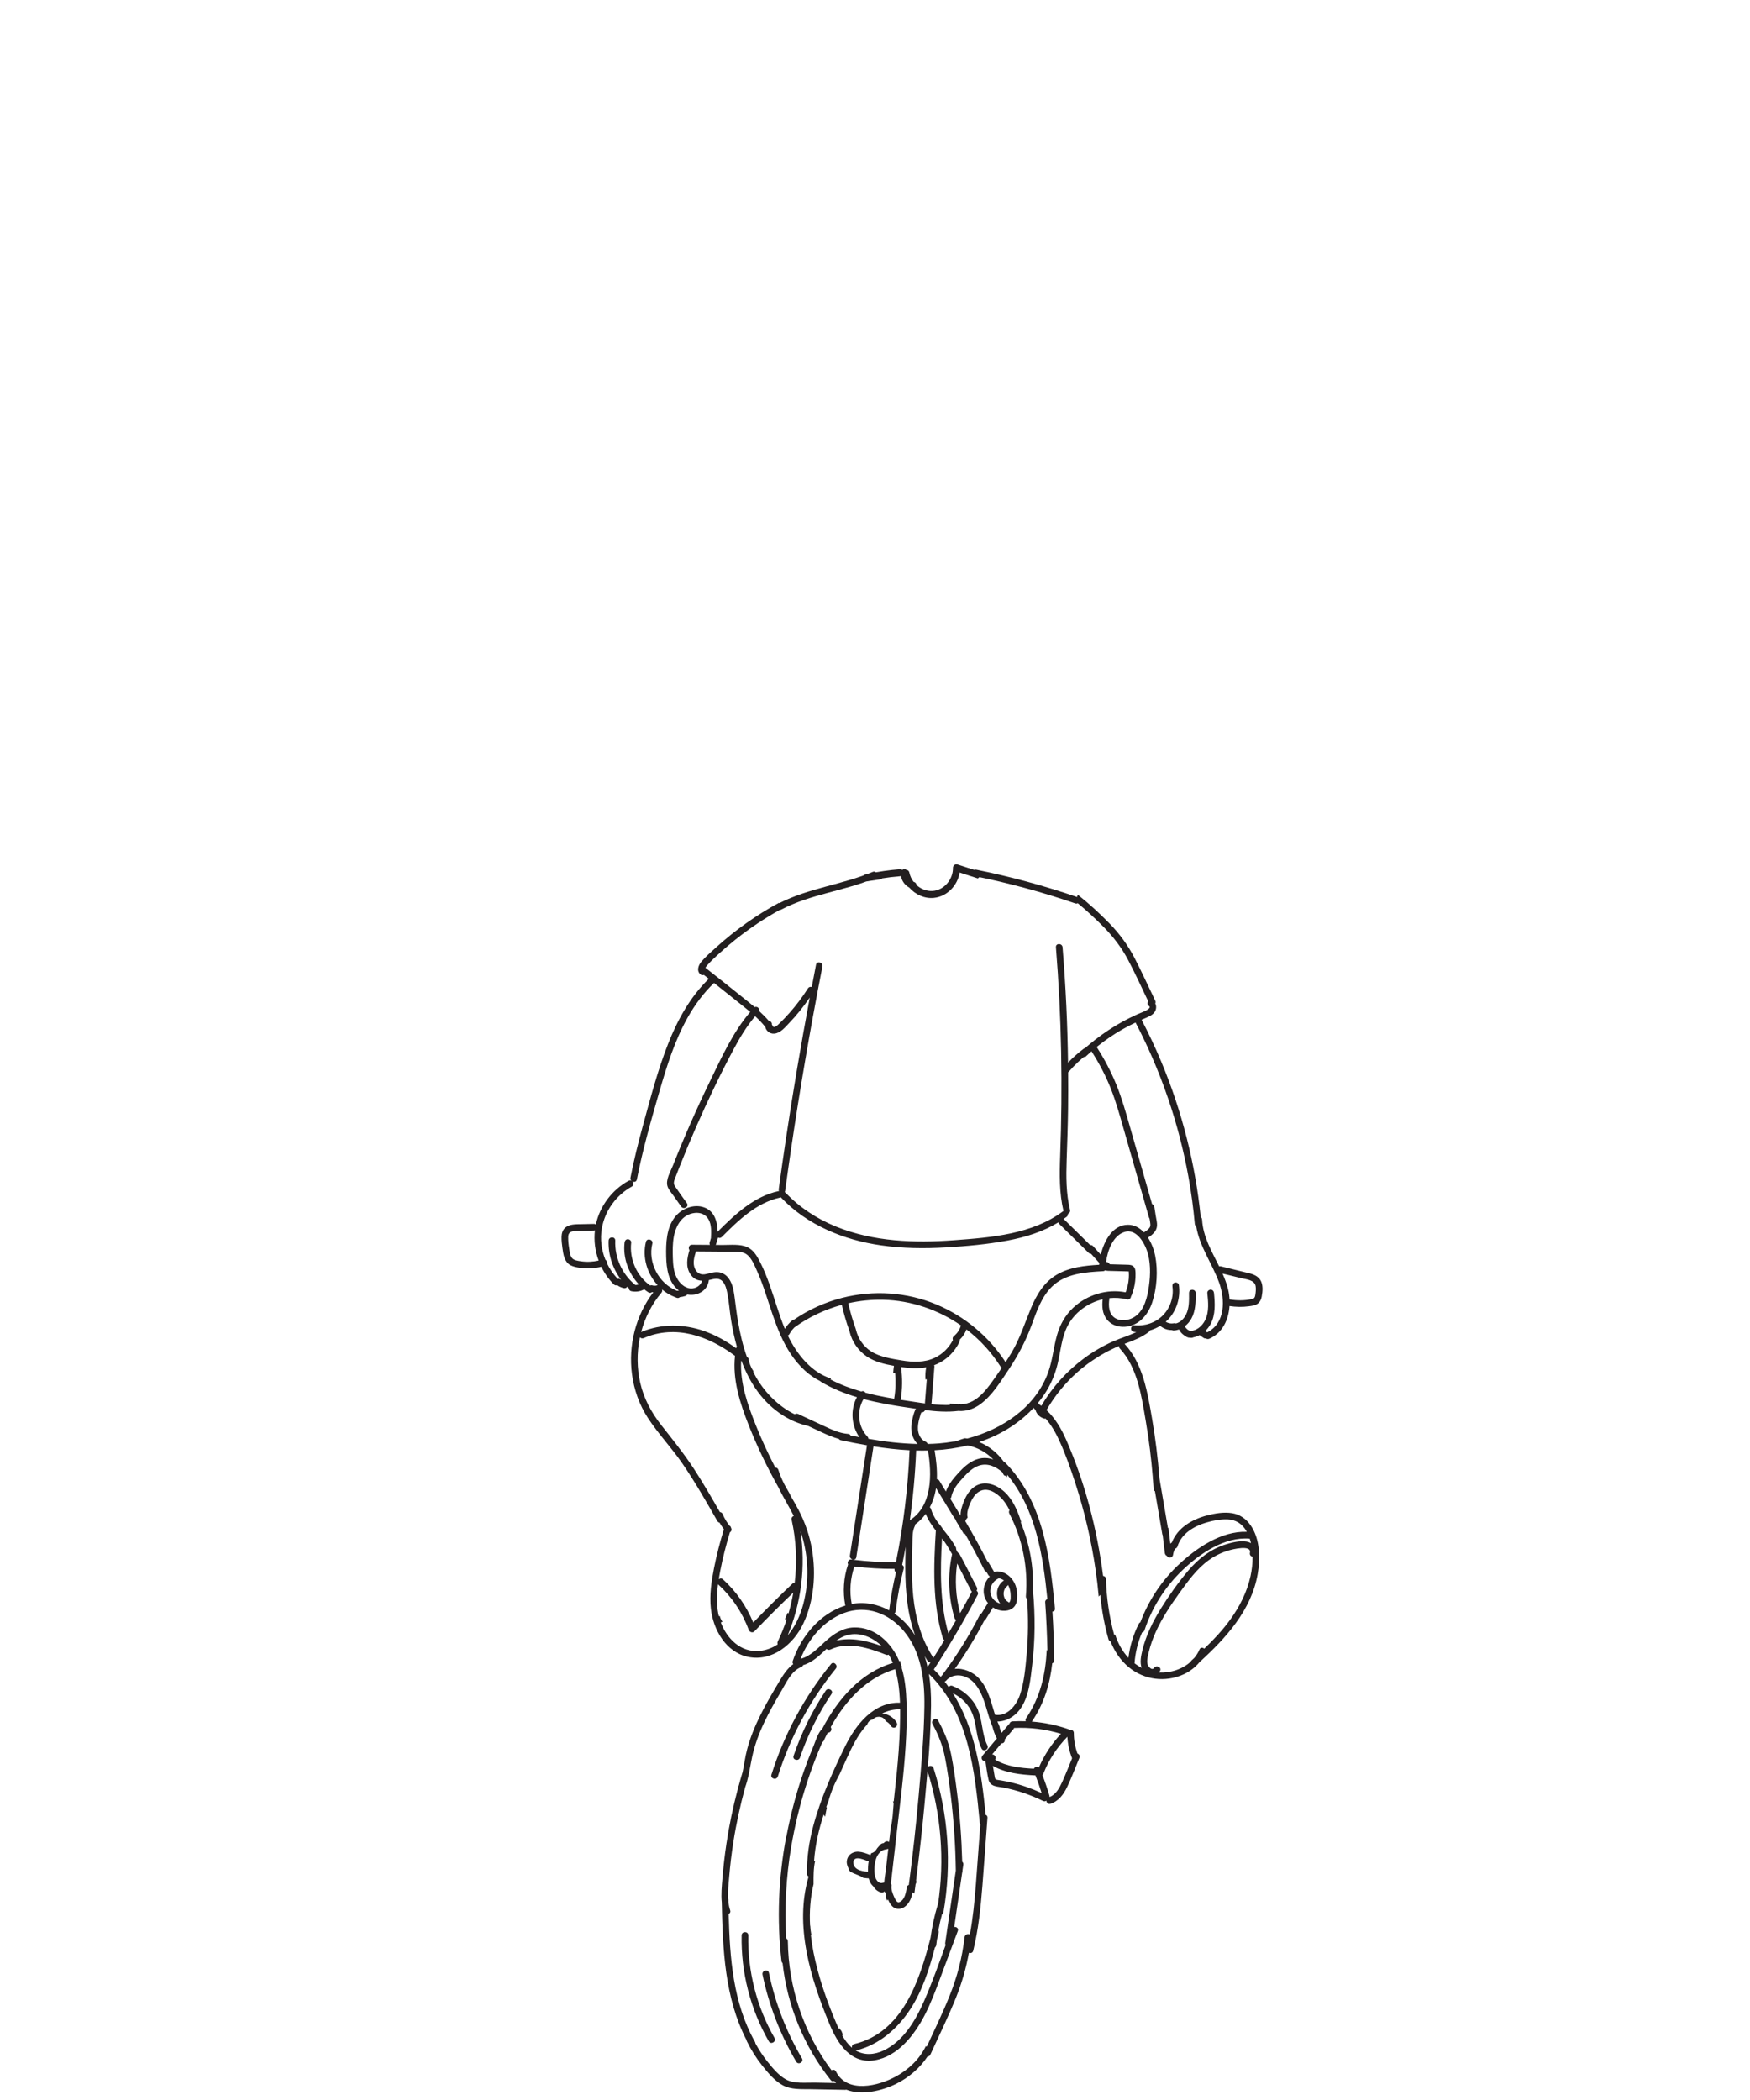 <?xml version="1.0" encoding="UTF-8"?>
<svg width="500px" height="600px" viewBox="0 0 500 600" version="1.1" xmlns="http://www.w3.org/2000/svg" xmlns:xlink="http://www.w3.org/1999/xlink">
    <title>ridingbicycle</title>
    <g id="ridingbicycle" stroke="none" stroke-width="1" fill="none" fill-rule="evenodd">
        <g id="body" transform="translate(160, 246)" fill="#231F20">
            <path d="M121.36,3.516 C118.758,2.654 116.149,1.814 113.538,0.982 C112.924,0.787 112.258,1.315 112.272,1.947 C112.34,5.173 109.796,8.354 106.466,8.561 C104.73,8.669 103.093,7.995 101.861,6.869 C101.822,6.464 101.569,6.097 101.147,5.988 C101.104,5.976 101.062,5.96 101.02,5.948 C100.428,5.165 100.001,4.255 99.804,3.279 C99.71,2.805 99.378,2.588 99.015,2.566 C98.84,2.425 98.607,2.318 98.389,2.328 C98.174,2.337 97.964,2.414 97.791,2.548 C97.626,2.421 97.434,2.331 97.219,2.348 C94.098,2.582 90.993,3.027 87.93,3.68 C87.837,3.701 87.758,3.752 87.68,3.801 C87.369,3.85 87.059,3.907 86.748,3.957 C87.048,4.566 87.317,5.191 87.526,5.841 C88.698,5.653 89.873,5.476 91.049,5.31 C91.307,5.273 91.631,5.209 91.992,5.142 C91.993,5.082 91.99,5.023 91.99,4.964 C93.723,4.691 95.466,4.48 97.219,4.348 C97.292,4.342 97.355,4.316 97.423,4.298 C97.628,5.673 98.542,6.928 99.772,7.576 C101.502,9.57 104.121,10.798 106.807,10.533 C110.603,10.158 113.635,6.966 114.179,3.287 C115.913,3.839 117.644,4.406 119.376,4.972 C119.994,4.431 120.659,3.946 121.36,3.516" id="Fill-15"></path>
            <path d="M75.934,237.035 C72.058,242.817 68.972,249.091 66.73,255.681 C66.335,256.839 68.167,257.337 68.559,256.185 C70.749,249.748 73.786,243.64 77.572,237.992 C78.254,236.975 76.611,236.024 75.934,237.035" id="Fill-17"></path>
            <path d="M77.444,229.435 C69.827,238.806 64.037,249.531 60.41,261.051 C60.043,262.218 61.874,262.718 62.239,261.555 C65.762,250.364 71.383,239.883 78.786,230.777 C79.549,229.837 78.215,228.487 77.444,229.435" id="Fill-19"></path>
            <path d="M61.29,336.271 C56.185,327.368 53.593,317.212 53.793,306.952 C53.816,305.73 51.92,305.73 51.895,306.952 C51.689,317.537 54.387,328.045 59.651,337.228 C60.259,338.288 61.898,337.333 61.29,336.271" id="Fill-21"></path>
            <path d="M69.128,342.096 C64.66,334.519 61.483,326.281 59.693,317.67 C59.444,316.476 57.615,316.981 57.863,318.173 C59.685,326.935 62.945,335.346 67.489,343.053 C68.109,344.104 69.75,343.151 69.128,342.096" id="Fill-23"></path>
            <path d="M198.695,123.742 C198.65,124.077 198.594,124.512 198.385,124.792 C198.185,125.061 197.831,125.123 197.523,125.189 C195.523,125.621 193.378,125.607 191.366,125.267 C191.343,125.263 191.321,125.268 191.299,125.265 C191.245,124.271 191.103,123.291 190.877,122.357 C190.501,120.814 189.938,119.332 189.292,117.877 L194.72,119.204 C196.146,119.553 198.402,119.676 198.741,121.437 C198.883,122.178 198.795,122.999 198.695,123.742 L198.695,123.742 Z M157.387,65.059 C158.903,68.898 159.993,72.885 161.126,76.847 C163.508,85.176 165.89,93.505 168.272,101.833 C168.309,101.963 168.37,102.064 168.438,102.153 C168.532,102.687 168.627,103.223 168.674,103.76 C168.725,104.323 168.579,104.675 168.225,105.049 C167.83,105.467 167.372,105.762 166.881,106.067 C166.861,106.08 166.854,106.096 166.836,106.109 C165.611,104.797 164.065,103.907 162.198,103.939 C157.9,104.013 155.472,108.466 154.51,112.481 L152.266,109.994 C152.076,109.783 151.777,109.708 151.491,109.738 L144.018,102.387 C143.967,102.338 143.912,102.318 143.859,102.283 C144.151,102.08 144.452,101.89 144.739,101.676 C145.052,101.439 145.161,101.107 145.135,100.789 C145.541,100.629 145.858,100.24 145.725,99.696 C144.591,95.025 144.6,90.221 144.762,85.444 C144.928,80.547 145.104,75.652 145.169,70.752 C145.214,67.281 145.209,63.81 145.18,60.34 C145.246,60.301 145.316,60.269 145.37,60.207 C146.167,59.269 147.014,58.376 147.911,57.532 C148.346,57.121 148.795,56.722 149.252,56.337 C149.432,56.184 149.616,56.036 149.799,55.888 C149.854,55.962 149.913,56.03 149.962,56.107 C150.073,56 150.182,55.89 150.296,55.784 C150.808,55.304 151.331,54.834 151.862,54.373 C154.034,57.752 155.913,61.32 157.387,65.059 L157.387,65.059 Z M168.017,112.373 C168.862,115.693 168.652,119.332 168.077,122.682 C167.544,125.797 166.364,129.471 163.161,130.754 C161.771,131.31 160.034,131.425 158.701,130.653 C156.778,129.541 156.656,127.066 156.963,125.103 C156.973,125.029 156.957,124.967 156.954,124.898 C158.632,124.722 160.339,124.826 161.993,125.25 C162.674,125.424 163.116,124.891 163.155,124.351 C163.223,124.261 163.283,124.162 163.327,124.053 C163.845,122.771 164.17,121.441 164.335,120.07 C164.419,119.381 164.454,118.686 164.439,117.992 C164.424,117.319 164.44,116.539 163.987,115.995 C163.498,115.41 162.782,115.373 162.073,115.353 L159.944,115.295 L157.814,115.236 C157.557,115.229 157.3,115.222 157.044,115.215 C156.942,114.974 156.751,114.767 156.468,114.649 C156.331,114.592 156.182,114.558 156.032,114.549 C156.435,111.312 157.975,107.045 161.264,106 C164.87,104.854 167.311,109.592 168.017,112.373 L168.017,112.373 Z M146.604,127.662 C144.326,129.798 142.843,132.502 141.997,135.49 C141.004,138.992 140.731,142.661 139.482,146.096 C135.834,156.136 126.424,162.346 116.368,165.015 C116.145,164.976 115.921,164.951 115.698,164.924 C114.8,165.157 113.934,165.507 113.053,165.802 C112.835,165.875 112.606,165.888 112.38,165.875 C110.985,166.115 109.591,166.301 108.212,166.409 C107.15,166.492 106.09,166.535 105.029,166.56 C104.944,166.248 104.7,165.998 104.375,165.869 C103.042,165.342 102.351,163.758 102.27,162.414 C102.21,161.4 102.378,160.412 102.632,159.433 C102.76,158.934 102.907,158.437 103.067,157.947 C103.114,157.806 103.225,157.662 103.264,157.526 C103.7,157.618 104.169,157.281 104.304,156.879 C107.473,157.282 110.655,157.509 113.839,157.118 C114.163,157.138 114.486,157.155 114.802,157.142 C116.712,157.06 118.502,156.355 120.04,155.236 C123.525,152.698 125.919,148.679 128.284,145.157 C130.941,141.198 133.079,137.096 134.735,132.626 C136.169,128.756 137.53,124.564 140.559,121.61 C144.409,117.855 150.102,117.463 155.183,117.197 C155.428,117.184 155.611,117.085 155.757,116.954 C156.28,117.137 156.882,117.107 157.42,117.123 L161.6,117.238 C161.757,117.242 161.916,117.247 162.073,117.251 C162.189,117.254 162.373,117.291 162.502,117.271 C162.505,117.289 162.509,117.303 162.51,117.324 C162.557,117.967 162.556,118.613 162.514,119.256 C162.424,120.618 162.099,121.952 161.615,123.226 C156.262,122.178 150.583,123.931 146.604,127.662 L146.604,127.662 Z M123.797,170.979 C121.73,170.273 119.484,170.392 117.174,171.879 C115.536,172.932 114.185,174.398 112.923,175.864 C111.807,177.157 110.811,178.546 110.264,180.149 C109.637,179.121 109.017,178.088 108.386,177.06 C108.207,176.767 107.946,176.646 107.68,176.628 C107.796,173.867 107.473,171.066 107.027,168.359 C110.225,168.183 113.391,167.741 116.496,166.97 C119.268,167.546 121.823,168.966 123.797,170.979 L123.797,170.979 Z M126.392,174.646 C126.481,174.826 126.574,175.006 126.655,175.191 C126.826,175.582 127.138,175.706 127.45,175.67 C127.558,175.785 127.649,175.909 127.754,176.027 C127.743,175.812 127.762,175.596 127.799,175.383 C135.966,185.222 138.011,198.428 139.258,210.913 C138.891,211.003 138.591,211.285 138.628,211.783 C138.958,216.388 139.167,220.998 139.27,225.612 C139.198,225.551 139.13,225.486 139.059,225.425 C138.766,232.304 137.248,238.954 133.171,244.937 C132.963,245.242 132.969,245.541 133.095,245.783 C131.824,245.738 130.549,245.747 129.276,245.819 C128.789,245.847 128.505,246.171 128.408,246.543 C128.342,246.583 128.272,246.614 128.219,246.676 L126.155,249.129 C126.135,249.086 126.116,249.043 126.097,249 C126.083,248.967 126.069,248.934 126.054,248.902 C126.05,248.893 126.052,248.898 126.048,248.886 C125.893,248.498 125.758,248.103 125.635,247.705 C125.647,247.548 125.632,247.385 125.549,247.213 C125.499,247.107 125.46,246.997 125.412,246.89 C125.402,246.851 125.388,246.812 125.38,246.773 C125.356,246.674 125.303,246.587 125.246,246.504 C125.157,246.291 125.057,246.083 124.973,245.868 C127.908,245.861 130.525,244.012 132.034,241.466 C134.063,238.041 134.43,233.709 134.899,229.841 C135.764,222.717 135.809,215.533 135.132,208.402 C135.126,208.404 135.118,208.406 135.111,208.408 C135.4,201.74 134.193,195.09 131.633,188.943 C131.68,188.909 131.725,188.872 131.773,188.838 C130.768,185.713 129.447,182.513 127,180.253 C124.464,177.911 120.693,176.719 117.846,179.221 C116.663,180.263 115.883,181.685 115.319,183.138 C114.86,184.316 114.392,185.713 114.449,187.032 C113.471,185.414 112.484,183.803 111.503,182.186 C111.641,182.076 111.758,181.925 111.804,181.693 C112.244,179.492 113.684,177.806 115.165,176.195 C116.438,174.81 117.853,173.353 119.684,172.747 C122.174,171.922 124.495,172.99 126.392,174.646 L126.392,174.646 Z M143.147,249.371 C140.493,252.185 138.374,255.439 136.827,258.985 C136.61,258.807 136.338,258.715 136.022,258.803 C135.767,258.872 135.528,259.088 135.403,259.346 C131.596,259.154 127.582,258.737 124.32,256.758 C124.71,256.207 124.294,255.236 123.466,255.263 L126.123,252.104 C126.305,252.121 126.491,252.1 126.656,251.995 C127.001,251.772 127.179,251.351 127.088,250.958 C127.913,249.977 128.737,248.998 129.561,248.017 C129.643,247.921 129.706,247.813 129.752,247.701 C134.293,247.496 138.804,248.058 143.147,249.371 L143.147,249.371 Z M146.313,256.367 C145.376,258.656 144.475,260.971 143.446,263.219 C142.682,264.89 141.667,266.76 139.857,267.44 C139.878,267.316 139.878,267.182 139.835,267.033 C139.263,265.053 138.583,263.108 137.844,261.184 C137.946,261.09 138.033,260.971 138.092,260.816 C139.63,256.849 141.991,253.256 144.966,250.224 C145.081,252.33 145.522,254.412 146.313,256.367 L146.313,256.367 Z M128.733,263.234 C127.882,263.037 127.024,262.864 126.162,262.717 C125.752,262.646 125.337,262.597 124.928,262.521 C124.399,262.42 124.334,262.301 124.233,261.767 C124.03,260.696 123.853,259.617 123.681,258.539 C127.337,260.597 131.655,261.053 135.852,261.262 C136.5,262.918 137.087,264.597 137.61,266.298 C134.757,264.992 131.792,263.942 128.733,263.234 L128.733,263.234 Z M126.688,205.65 C125.444,206.541 124.78,208.01 124.861,209.538 C124.912,210.488 125.22,211.421 125.778,212.172 C125.415,212.064 125.065,211.91 124.743,211.711 C123.581,210.994 122.87,209.76 122.936,208.392 C123.01,206.869 124.015,205.525 125.399,204.932 C125.94,205.026 126.437,205.258 126.874,205.579 C126.811,205.601 126.746,205.608 126.688,205.65 L126.688,205.65 Z M126.871,210.174 C126.833,210.04 126.806,209.905 126.779,209.769 C126.777,209.761 126.776,209.759 126.775,209.752 C126.775,209.75 126.775,209.749 126.774,209.746 C126.769,209.677 126.762,209.607 126.758,209.538 C126.751,209.399 126.751,209.26 126.757,209.121 C126.76,209.063 126.766,209.006 126.769,208.948 C126.77,208.933 126.77,208.935 126.77,208.925 C126.841,208.67 126.885,208.416 126.975,208.164 C126.977,208.158 126.975,208.161 126.977,208.156 C126.981,208.148 126.98,208.154 126.988,208.14 C127.02,208.08 127.049,208.018 127.081,207.959 C127.141,207.851 127.211,207.75 127.281,207.648 C127.293,207.634 127.307,207.616 127.325,207.597 C127.37,207.546 127.417,207.496 127.466,207.449 C127.507,207.408 127.549,207.371 127.591,207.332 C127.612,207.312 127.61,207.313 127.62,207.304 C127.628,207.299 127.626,207.303 127.646,207.288 C127.803,207.176 127.921,207.016 128.005,206.845 C128.053,206.927 128.103,207.007 128.147,207.092 C128.53,207.846 128.703,208.709 128.739,209.549 C128.766,210.183 128.853,211.234 128.417,211.767 C128.372,211.822 128.307,211.854 128.255,211.9 C128.18,211.793 128.086,211.697 127.964,211.628 C127.903,211.594 127.842,211.558 127.784,211.52 C127.767,211.51 127.723,211.476 127.695,211.455 C127.61,211.385 127.526,211.312 127.45,211.232 C127.403,211.183 127.36,211.131 127.313,211.081 C127.306,211.073 127.309,211.078 127.304,211.072 C127.299,211.064 127.303,211.068 127.297,211.058 C127.229,210.952 127.159,210.85 127.098,210.74 C127.065,210.68 127.036,210.619 127.005,210.558 C126.996,210.543 126.997,210.544 126.991,210.533 C126.991,210.533 126.991,210.534 126.991,210.533 C126.954,210.412 126.905,210.296 126.871,210.174 L126.871,210.174 Z M124.294,243.935 C123.142,240.324 122.405,236.541 119.784,233.63 C118.087,231.742 115.32,230.555 112.796,230.83 C115.898,226.451 118.701,221.869 121.173,217.103 C121.326,217.027 121.467,216.922 121.567,216.76 L123.7,213.279 C125.275,214.29 127.538,214.645 129.165,213.597 C130.258,212.891 130.557,211.721 130.628,210.491 C130.692,209.375 130.579,208.208 130.214,207.147 C129.403,204.796 127.253,202.828 124.643,202.983 C124.402,202.998 124.221,203.096 124.076,203.226 C124.055,203.176 124.054,203.127 124.024,203.076 C123.432,202.067 122.829,201.065 122.229,200.061 C122.204,200.106 122.18,200.151 122.157,200.197 C120.167,196.273 118.05,192.417 115.805,188.633 C115.937,188.213 116.172,187.865 116.471,187.601 C116.084,186.252 116.759,184.5 117.302,183.273 C117.808,182.131 118.519,180.971 119.581,180.266 C122.495,178.336 125.896,181.356 127.432,183.712 C127.805,184.285 128.13,184.883 128.429,185.492 C128.262,185.751 128.202,186.079 128.382,186.429 C132.154,193.707 133.771,201.905 133.112,210.071 C133.083,210.43 133.237,210.67 133.458,210.816 C133.848,216.243 133.8,221.701 133.295,227.12 C132.952,230.789 132.607,234.677 131.433,238.191 C130.429,241.198 127.85,244.508 124.294,243.935 L124.294,243.935 Z M109.485,232.217 C109.426,232.295 109.388,232.373 109.358,232.449 C109.23,232.577 109.1,232.701 108.98,232.845 C108.902,232.937 108.859,233.037 108.821,233.136 C108.186,232.406 107.518,231.693 106.813,231.003 C111.311,224.097 115.489,216.989 119.323,209.694 C119.584,209.198 119.372,208.737 119.018,208.478 C119.206,208.215 119.278,207.869 119.086,207.503 C117.428,204.347 115.858,201.109 114.139,197.971 C113.491,197.576 113.152,196.861 113.126,196.123 C112.965,195.93 112.829,195.719 112.741,195.482 C112.738,195.487 112.732,195.489 112.728,195.494 C112.633,195.333 112.546,195.166 112.449,195.006 C111.555,193.525 110.412,192.176 109.313,190.801 C109.315,190.781 109.316,190.762 109.317,190.743 C109.225,190.64 109.144,190.528 109.076,190.402 C108.933,190.188 108.783,189.98 108.633,189.771 C108.488,189.596 108.344,189.419 108.183,189.258 C108.002,189.075 107.87,188.863 107.76,188.638 C107.752,188.648 107.74,188.654 107.731,188.666 C106.99,187.563 106.355,186.404 105.983,185.106 C105.923,184.892 105.801,184.752 105.663,184.643 C106.052,183.899 106.393,183.13 106.668,182.339 C107.029,181.297 107.272,180.232 107.44,179.156 C109.072,181.816 110.683,184.489 112.3,187.158 C112.339,187.209 112.378,187.258 112.415,187.307 C112.614,187.571 112.798,187.846 112.98,188.12 C113.076,188.284 113.144,188.456 113.196,188.633 C113.966,189.908 114.73,191.186 115.497,192.463 C115.528,192.472 115.55,192.494 115.579,192.506 C115.589,192.411 115.595,192.316 115.614,192.221 C115.622,192.181 115.631,192.139 115.638,192.099 C117.608,195.531 119.475,199.021 121.237,202.565 C121.37,202.834 121.571,202.975 121.787,203.025 C121.987,203.361 122.188,203.696 122.386,204.033 C122.501,204.229 122.656,204.336 122.821,204.405 C121.911,205.304 121.291,206.507 121.107,207.762 C120.878,209.338 121.326,210.84 122.28,212.019 C122.247,212.058 122.206,212.086 122.177,212.132 C121.602,213.07 121.028,214.008 120.454,214.946 C120.253,215.004 120.067,215.135 119.94,215.384 C116.94,221.283 113.443,226.913 109.485,232.217 L109.485,232.217 Z M119.938,274.824 C119.955,274.997 120.015,275.138 120.094,275.263 C119.676,280.96 119.267,286.658 118.826,292.354 C118.454,297.168 117.985,301.978 117.106,306.722 C116.578,306.428 115.68,306.679 115.587,307.497 C114.936,313.179 113.508,318.748 111.383,324.057 C109.391,329.036 107.044,333.885 104.788,338.754 C104.698,338.71 104.604,338.67 104.52,338.615 C102.736,342.3 99.632,345.275 95.991,347.269 C91.021,349.994 82.033,352.259 78.833,345.847 C78.556,345.294 78.001,345.27 77.591,345.521 C69.664,334.916 65.247,321.849 65.099,308.606 C65.094,308.223 64.897,307.974 64.639,307.832 C64.132,299.093 64.593,290.316 66.051,281.676 C66.052,281.675 66.052,281.674 66.053,281.673 C67.033,275.942 68.383,270.279 70.119,264.73 C70.975,261.992 71.925,259.282 72.962,256.607 C73.517,255.174 74.098,253.751 74.708,252.341 C74.762,252.214 74.831,252.022 74.913,251.795 C75.08,251.724 75.234,251.604 75.339,251.382 C75.694,250.616 76.074,249.855 76.466,249.097 C76.519,249.076 76.574,249.062 76.63,249.057 C77.506,248.983 77.743,247.971 77.347,247.456 C81.507,240.011 87.462,233.377 95.751,230.912 C96.146,232.189 96.432,233.501 96.633,234.798 C96.925,236.675 97.071,238.58 97.135,240.49 C89.594,240.253 84.497,246.794 81.472,252.941 C77.883,260.238 74.456,267.879 72.352,275.75 C71.163,280.201 70.481,284.788 70.573,289.402 C70.581,289.777 70.774,290.023 71.026,290.168 C66.921,304.17 71.573,319.219 76.985,332.265 C79.278,337.793 83.011,343.789 89.919,342.646 C96.543,341.551 101.298,335.376 104.184,329.786 C105.918,326.429 107.251,322.883 108.569,319.347 C110.266,314.795 111.965,310.243 113.663,305.69 C113.941,304.942 113.258,304.482 112.632,304.562 L114.896,289.091 C114.956,288.97 114.993,288.83 114.991,288.664 C114.99,288.601 114.987,288.54 114.986,288.478 L115.234,286.783 C115.289,286.412 115.139,286.117 114.916,285.908 C114.737,279.285 114.259,272.672 113.429,266.096 C112.975,262.504 112.478,258.9 111.77,255.349 C111.07,251.835 109.758,248.734 108.06,245.596 C107.479,244.522 105.841,245.479 106.423,246.555 C108.081,249.619 109.314,252.638 109.985,256.072 C110.692,259.692 111.202,263.362 111.647,267.023 C112.51,274.131 112.982,281.283 113.088,288.442 C112.08,295.329 111.071,302.215 110.063,309.101 C110.029,309.336 110.087,309.533 110.178,309.708 C108.246,315.056 106.341,320.437 104.061,325.633 C101.622,331.192 98.188,337.127 92.48,339.846 C89.875,341.088 86.925,341.304 84.478,339.846 C84.512,339.842 84.541,339.851 84.576,339.844 C91.137,338.273 96.445,333.626 100.072,328.075 C103.568,322.724 105.506,316.58 107.124,310.42 C107.336,310.245 107.474,309.984 107.506,309.684 C107.559,309.176 107.635,308.672 107.703,308.165 C107.868,307.513 108.032,306.863 108.194,306.215 C108.258,305.957 108.21,305.739 108.11,305.556 C108.395,303.977 108.741,302.412 109.154,300.861 C109.359,300.762 109.52,300.569 109.574,300.26 C111.932,286.563 110.979,272.43 106.731,259.191 C106.476,258.396 105.543,258.392 105.098,258.841 C105.577,253.004 105.95,247.152 106.01,241.318 C106.042,238.3 105.887,235.243 105.403,232.265 C116.735,243.312 118.518,259.885 119.938,274.824 L119.938,274.824 Z M72.781,349.037 C70.174,348.99 66.93,349.416 64.558,348.127 C62.442,346.976 60.688,344.806 59.207,342.95 C57.923,341.342 56.805,339.609 55.825,337.802 C55.819,337.665 55.785,337.523 55.703,337.377 C49.428,326.283 48.514,313.371 48.192,300.844 C48.547,300.666 48.789,300.306 48.623,299.812 C48.371,299.062 48.212,298.293 48.116,297.512 C48.111,297.27 48.105,297.027 48.1,296.787 C48.098,296.665 48.065,296.564 48.028,296.466 C47.915,294.394 48.169,292.271 48.339,290.243 C48.616,286.925 49.01,283.616 49.526,280.326 C50.356,275.018 51.507,269.767 52.925,264.588 C53.307,263.535 53.591,262.461 53.832,261.377 C53.866,261.263 53.895,261.146 53.929,261.033 C53.945,260.98 53.934,260.937 53.942,260.888 C54.287,259.248 54.548,257.586 54.905,255.933 C55.633,252.558 56.842,249.31 58.315,246.193 C59.772,243.106 61.466,240.138 63.204,237.203 C64.637,234.778 66.1,231.404 68.903,230.307 C69.195,230.193 69.374,229.984 69.466,229.748 C72.122,229.001 74.123,227.017 76.152,225.116 C76.425,225.373 76.827,225.5 77.255,225.3 C82.349,222.904 88.245,224.858 93.151,226.79 C93.448,226.907 93.698,226.863 93.889,226.733 C94.363,227.49 94.759,228.293 95.103,229.121 C85.889,231.875 79.317,239.545 74.938,247.929 C73.648,249.111 73.063,251.376 72.455,252.828 C71.175,255.882 70.009,258.982 68.966,262.125 C67.186,267.492 65.79,272.977 64.725,278.529 C64.695,278.596 64.655,278.653 64.639,278.736 C62.403,290.45 61.927,302.439 63.28,314.289 C63.309,314.554 63.434,314.752 63.596,314.9 C64.937,327.061 69.719,338.721 77.367,348.332 C77.663,348.704 78.046,348.723 78.359,348.555 C78.527,348.759 78.692,348.966 78.875,349.146 L72.781,349.037 Z M91.939,224.312 C87.762,222.799 83.241,221.726 78.94,222.75 C80.284,221.787 81.751,221.07 83.504,220.916 C86.652,220.637 89.719,222.146 91.939,224.312 L91.939,224.312 Z M81.113,214.869 C87.485,212.466 93.949,214.916 98.208,219.979 C103.238,225.961 104.209,233.995 104.11,241.539 C104,250.037 103.221,258.568 102.475,267.03 C101.723,275.562 100.775,284.076 99.661,292.568 C99.378,292.668 99.13,292.864 99.087,293.174 C99.016,293.666 98.936,294.156 98.822,294.638 C98.764,294.881 98.699,295.121 98.622,295.357 C98.585,295.474 98.544,295.59 98.5,295.705 C98.478,295.762 98.456,295.819 98.432,295.875 C98.468,295.789 98.464,295.797 98.419,295.898 C98.31,296.113 98.204,296.325 98.071,296.527 C98.051,296.555 97.844,296.831 97.958,296.693 C97.882,296.785 97.803,296.873 97.72,296.957 C97.636,297.042 97.548,297.123 97.457,297.199 C97.583,297.094 97.292,297.311 97.257,297.332 C97.113,297.418 97.115,297.425 97.007,297.46 C96.941,297.482 96.874,297.501 96.805,297.515 C96.887,297.512 96.869,297.513 96.749,297.519 C96.69,297.515 96.659,297.514 96.65,297.516 C96.616,297.509 96.581,297.502 96.547,297.492 C96.525,297.484 96.526,297.485 96.514,297.48 C96.476,297.461 96.438,297.441 96.401,297.419 C96.369,297.396 96.36,297.39 96.35,297.386 C96.323,297.361 96.296,297.338 96.268,297.312 C96.198,297.245 96.133,297.171 96.071,297.096 C96.057,297.068 95.947,296.914 95.934,296.892 C95.871,296.792 95.811,296.687 95.755,296.582 C95.643,296.374 95.546,296.158 95.45,295.941 C95.235,295.451 95.013,294.911 94.858,294.351 C94.698,293.78 94.643,293.336 94.717,292.715 C94.742,292.512 94.662,292.313 94.53,292.149 C94.58,291.738 94.635,291.34 94.678,290.97 L96.129,278.334 C97.094,269.915 98.193,261.495 98.743,253.036 C99.012,248.879 99.138,244.709 99.005,240.545 C98.897,237.155 98.591,233.705 97.589,230.449 C97.679,230.43 97.768,230.405 97.858,230.383 C97.42,229.901 97.233,229.224 97.289,228.569 C97.174,228.597 97.059,228.628 96.942,228.653 C94.742,223.393 90.035,218.816 83.995,218.99 C80.735,219.084 78.137,220.867 75.801,222.978 C73.656,224.919 71.585,227.209 68.731,227.956 C70.946,222.284 75.349,217.043 81.113,214.869 L81.113,214.869 Z M84.106,201.574 C87.922,202.031 91.759,202.261 95.602,202.25 C95.6,202.256 95.6,202.262 95.598,202.267 C95.505,202.711 95.698,203.057 95.992,203.26 C95.143,206.838 94.49,210.457 94.04,214.109 C90.807,212.342 87.106,211.588 83.354,212.279 C82.66,208.701 82.94,205.019 84.106,201.574 L84.106,201.574 Z M98.745,195.945 C98.718,196.918 98.697,197.89 98.679,198.863 C98.61,202.596 98.649,206.336 99.022,210.053 C99.405,213.863 100.166,217.654 101.442,221.254 C100.936,220.447 100.386,219.662 99.771,218.906 C98.538,217.392 97.104,216.078 95.529,215.012 C95.741,214.836 95.878,214.574 95.914,214.274 C96.412,210.186 97.186,206.136 98.206,202.146 C98.329,201.666 98.096,201.307 97.762,201.118 C98.113,199.398 98.44,197.674 98.745,195.945 L98.745,195.945 Z M104.182,227.18 C104.451,227.64 104.713,228.104 105.007,228.553 C105.223,228.882 105.541,229.003 105.85,228.984 C105.571,229.418 105.301,229.857 105.019,230.289 C104.79,229.238 104.512,228.2 104.182,227.18 L104.182,227.18 Z M83.876,285.678 C83.864,285.638 83.971,285.49 83.995,285.453 C83.999,285.445 84.014,285.418 84.03,285.393 C84.034,285.39 84.032,285.391 84.036,285.387 C84.096,285.325 84.157,285.265 84.219,285.205 C84.27,285.173 84.32,285.14 84.372,285.111 C84.413,285.088 84.454,285.068 84.495,285.047 C84.503,285.046 84.502,285.046 84.51,285.043 C84.602,285.017 84.694,284.992 84.789,284.969 C84.793,284.969 84.798,284.967 84.802,284.965 C84.837,284.962 84.872,284.958 84.898,284.957 C85.009,284.949 85.122,284.949 85.233,284.954 C85.28,284.956 85.45,284.973 85.469,284.972 C85.578,284.99 85.685,285.009 85.792,285.032 C86.044,285.088 86.293,285.158 86.54,285.237 C87.046,285.399 87.539,285.596 88.036,285.784 C88.085,285.803 88.138,285.793 88.19,285.799 C88.099,286.329 88.042,286.865 88.014,287.394 C87.991,287.842 87.977,288.307 87.985,288.776 C87.872,288.769 87.758,288.763 87.644,288.754 C87.518,288.744 87.392,288.732 87.266,288.719 C87.21,288.713 87.155,288.707 87.098,288.7 C87.079,288.698 87.058,288.695 87.04,288.693 C86.579,288.623 86.121,288.53 85.678,288.38 C85.593,288.35 85.51,288.318 85.427,288.285 C85.415,288.277 85.264,288.21 85.225,288.19 C85.018,288.085 84.819,287.961 84.633,287.822 C84.606,287.798 84.537,287.738 84.51,287.714 C84.445,287.651 84.383,287.586 84.323,287.517 C84.307,287.5 84.288,287.475 84.268,287.453 C84.266,287.449 84.264,287.443 84.262,287.44 C84.202,287.343 84.137,287.25 84.082,287.148 C84.054,287.098 84.017,287.036 83.99,286.974 C83.987,286.964 83.986,286.961 83.978,286.938 C83.964,286.895 83.948,286.852 83.934,286.809 C83.906,286.722 83.882,286.636 83.861,286.547 C83.85,286.504 83.843,286.459 83.833,286.415 C83.832,286.408 83.831,286.406 83.829,286.4 C83.827,286.363 83.807,286.134 83.811,285.991 C83.813,285.983 83.814,285.974 83.823,285.937 C83.833,285.895 83.84,285.853 83.849,285.812 C83.859,285.771 83.871,285.73 83.883,285.689 C83.892,285.659 83.902,285.629 83.913,285.598 C83.938,285.531 83.925,285.558 83.876,285.678 L83.876,285.678 Z M93.794,282.227 C93.589,283.971 93.383,285.716 93.184,287.46 C93.018,288.906 92.755,290.397 92.627,291.88 C92.515,291.875 92.398,291.883 92.269,291.928 C91.794,292.092 91.384,292.004 91.047,291.775 C90.971,291.66 90.848,291.557 90.716,291.487 C90.331,291.061 90.082,290.447 89.983,289.914 C89.714,288.451 89.829,286.695 90.245,285.272 C90.591,284.089 91.38,282.877 92.62,282.5 C92.987,282.388 93.428,282.363 93.794,282.227 L93.794,282.227 Z M83.427,339.085 C82.261,338.083 81.352,336.822 80.587,335.474 C80.723,335.486 80.853,335.461 80.975,335.416 C80.789,335.183 80.636,334.917 80.538,334.621 L80.442,334.336 C80.294,334.155 80.147,333.974 80.008,333.781 C79.923,333.659 79.853,333.526 79.785,333.393 C79.762,333.528 79.741,333.663 79.717,333.798 C79.458,333.249 79.212,332.697 78.978,332.151 C76.186,325.611 73.803,318.775 72.425,311.789 C72.105,310.169 71.855,308.535 71.676,306.896 C71.725,306.885 71.77,306.854 71.817,306.835 C71.649,305.949 71.538,305.054 71.486,304.159 C71.474,304.178 71.464,304.195 71.452,304.214 C71.227,300.2 71.515,296.185 72.455,292.274 C72.454,292.241 72.444,292.209 72.444,292.177 C72.442,290.029 72.418,287.786 72.901,285.68 C72.824,285.705 72.745,285.725 72.668,285.751 C72.637,285.761 72.615,285.783 72.586,285.795 C72.897,281.246 73.919,276.792 75.333,272.452 C75.476,272.65 75.62,272.847 75.763,273.046 C75.892,272.179 76.053,271.328 76.239,270.487 L76.081,270.267 C76.282,269.705 76.499,269.148 76.709,268.589 C77.458,265.9 78.527,263.35 79.883,260.928 C80.546,259.436 81.219,257.951 81.899,256.469 C83.373,253.256 84.923,249.972 87.262,247.283 C87.425,247.097 87.599,246.924 87.77,246.745 C87.989,246.019 88.538,245.407 89.421,245.26 C89.784,244.814 90.337,244.512 91.087,244.512 C92.096,244.512 92.749,245.06 93.057,245.771 C93.098,245.791 93.141,245.809 93.181,245.831 C93.294,245.89 93.402,245.955 93.508,246.023 C93.551,246.051 93.592,246.078 93.634,246.107 C93.635,246.108 93.684,246.143 93.719,246.169 C93.75,246.193 93.793,246.228 93.801,246.236 C93.849,246.277 93.896,246.319 93.942,246.362 C94.034,246.448 94.122,246.539 94.206,246.633 C94.239,246.669 94.27,246.707 94.301,246.744 C94.313,246.758 94.322,246.768 94.341,246.795 C94.421,246.909 94.495,247.027 94.563,247.148 C94.809,247.58 95.433,247.764 95.861,247.489 C96.298,247.208 96.465,246.652 96.202,246.191 C95.535,245.02 94.415,244.185 93.144,243.769 C92.786,243.652 92.421,243.584 92.053,243.546 C93.635,242.777 95.359,242.33 97.177,242.382 C97.192,244.085 97.157,245.787 97.11,247.473 C96.985,251.884 96.641,256.285 96.208,260.676 C95.941,263.357 95.645,266.037 95.347,268.717 C95.283,268.682 95.206,268.672 95.133,268.651 C95.266,268.931 95.335,269.241 95.305,269.564 C95.116,271.729 95.068,273.92 94.514,276.035 C94.348,277.453 94.186,278.873 94.019,280.291 C93.764,280.091 93.434,280.002 93.079,280.143 C92.842,280.238 92.643,280.394 92.518,280.594 C92.383,280.613 92.248,280.631 92.116,280.671 C91.999,280.707 91.886,280.765 91.771,280.812 C91.524,281.07 91.275,281.326 91.035,281.59 C90.895,281.742 90.762,281.9 90.632,282.059 C90.626,282.081 90.43,282.355 90.368,282.457 C90.023,283.012 89.504,283.361 88.93,283.493 C88.839,283.67 88.753,283.848 88.678,284.032 C88.632,284.008 88.591,283.974 88.54,283.955 C87.501,283.561 86.467,283.143 85.347,283.063 C84.173,282.978 82.984,283.471 82.356,284.496 C82.071,284.961 81.941,285.505 81.93,286.054 C81.938,286.137 81.955,286.216 81.952,286.301 C81.952,286.353 81.961,286.404 81.963,286.456 C82.028,286.777 82.121,287.092 82.238,287.398 C82.278,287.483 82.313,287.569 82.355,287.652 C82.501,287.902 82.575,288.172 82.619,288.449 C82.629,288.429 82.639,288.41 82.649,288.389 C82.743,288.528 82.846,288.658 82.955,288.784 C82.958,288.786 82.961,288.788 82.964,288.789 C83.228,288.938 83.504,289.063 83.779,289.191 C83.799,289.201 83.803,289.203 83.819,289.211 C83.827,289.214 83.827,289.214 83.837,289.218 C83.973,289.272 84.11,289.329 84.247,289.385 C84.962,289.678 85.737,289.942 86.395,290.358 C86.473,290.408 86.539,290.471 86.616,290.523 C87.143,290.603 87.676,290.656 88.212,290.687 C88.346,291.228 88.546,291.748 88.858,292.215 C89.04,292.487 89.26,292.734 89.507,292.954 L89.533,293.021 C89.549,293.017 89.565,293.018 89.582,293.015 C89.638,293.117 89.687,293.222 89.758,293.314 C89.924,293.534 90.091,293.744 90.3,293.924 C90.717,294.284 91.186,294.556 91.72,294.709 C91.956,294.775 92.241,294.736 92.452,294.613 C92.54,294.561 92.624,294.482 92.696,294.395 C93.071,294.893 93.268,295.588 93.113,296.192 C93.208,296.433 93.302,296.676 93.398,296.919 C93.413,296.95 93.43,296.978 93.446,297.01 C93.528,296.896 93.629,296.802 93.716,296.693 C94.022,297.421 94.381,298.149 94.959,298.682 C95.867,299.521 97.103,299.611 98.169,298.996 C99.029,298.5 99.69,297.672 100.094,296.773 C100.403,296.089 100.602,295.378 100.748,294.651 C100.85,294.732 100.955,294.808 101.047,294.904 C101.112,294.931 101.176,294.971 101.243,295.002 C101.376,293.996 101.51,292.99 101.641,291.983 C101.66,292.086 101.684,292.188 101.742,292.277 C101.743,292.279 101.744,292.28 101.745,292.281 C101.768,291.946 101.788,291.61 101.8,291.273 C101.772,291.316 101.74,291.356 101.718,291.402 C101.753,291.136 101.784,290.869 101.818,290.601 C101.819,290.533 101.823,290.465 101.823,290.396 C101.823,290.18 101.864,289.978 101.92,289.785 C102.788,282.91 103.551,276.023 104.184,269.123 C104.462,266.095 104.741,263.055 104.999,260.012 C108.888,272.301 109.933,285.39 107.999,298.131 C107.96,298.197 107.913,298.253 107.888,298.336 C106.96,301.39 106.3,304.513 105.866,307.674 C102.704,319.956 97.862,334.714 84.071,338.013 C83.503,338.15 83.33,338.64 83.427,339.085 L83.427,339.085 Z M113.473,200.711 C114.825,203.286 116.105,205.906 117.447,208.46 C117.511,208.583 117.593,208.672 117.68,208.744 C116.591,210.816 115.468,212.869 114.32,214.907 C113.066,210.263 112.777,205.44 113.473,200.711 L113.473,200.711 Z M112.711,216.261 C112.798,216.555 112.981,216.743 113.199,216.842 C112.459,218.129 111.725,219.421 110.965,220.697 C108.493,211.864 108.628,202.658 109.147,193.556 C109.659,194.228 110.157,194.91 110.603,195.625 C111.098,196.417 111.561,197.233 112.022,198.05 C110.73,204.066 110.953,210.343 112.711,216.261 L112.711,216.261 Z M109.364,222.027 C109.449,222.312 109.624,222.496 109.834,222.596 C108.801,224.299 107.755,225.992 106.685,227.672 C106.671,227.646 106.662,227.621 106.645,227.596 C103.211,222.36 101.546,216.235 100.92,210.053 C100.575,206.646 100.516,203.219 100.561,199.798 C100.583,198.162 100.63,196.527 100.68,194.892 C100.731,193.244 100.643,191.482 101.398,189.969 C101.471,189.821 101.499,189.678 101.501,189.541 C102.648,188.704 103.655,187.69 104.489,186.536 C105.167,188.299 106.24,189.818 107.385,191.299 C106.748,201.584 106.378,212.052 109.364,222.027 L109.364,222.027 Z M99.952,188.35 C100.877,181.746 101.486,175.098 101.762,168.431 C102.891,168.461 104.017,168.46 105.141,168.433 C105.143,168.455 105.135,168.471 105.139,168.492 C106.284,175.273 106.372,184.305 99.952,188.35 L99.952,188.35 Z M88.12,165.09 C88.114,164.883 88.048,164.671 87.862,164.48 C85.102,161.632 84.737,157.067 86.733,153.722 C88.793,154.269 90.878,154.728 92.971,155.116 C95.869,155.652 98.785,156.095 101.702,156.513 C101.453,156.898 101.268,157.341 101.151,157.719 C100.719,159.112 100.348,160.561 100.36,162.031 C100.375,163.736 100.985,165.405 102.158,166.562 C97.454,166.467 92.766,165.897 88.12,165.09 L88.12,165.09 Z M83.55,164.236 C83.546,164.217 83.55,164.201 83.545,164.181 C83.394,164.192 83.243,164.2 83.092,164.21 C82.951,163.941 82.704,163.724 82.321,163.695 C79.86,163.506 77.591,162.44 75.383,161.413 C72.936,160.274 70.489,159.135 68.042,157.995 C67.676,157.825 67.334,157.903 67.069,158.088 C62.186,155.712 58.081,151.406 55.578,146.685 C55.43,146.406 55.299,146.119 55.159,145.836 C55.229,145.875 55.3,145.902 55.373,145.922 C55.201,145.675 55.039,145.422 54.897,145.166 C54.471,144.392 54.126,143.538 53.944,142.671 C53.904,142.479 53.892,142.291 53.894,142.104 C53.733,141.962 53.563,141.827 53.401,141.685 C52.251,138.466 51.471,135.107 50.885,131.747 C50.437,129.171 50.153,126.579 49.798,123.99 C49.551,122.191 49.107,120.238 47.862,118.846 C47.203,118.107 46.319,117.617 45.337,117.484 C43.936,117.295 42.699,117.89 41.344,118.088 C39.782,118.314 38.685,117.304 38.328,115.834 C37.982,114.413 38.409,112.925 38.853,111.547 C41.001,111.563 43.149,111.58 45.297,111.596 L48.977,111.625 C50.131,111.633 51.374,111.551 52.477,111.947 C54.481,112.668 55.458,115.297 56.27,117.077 C57.249,119.221 58.039,121.445 58.783,123.68 C61.411,131.56 63.669,139.911 70.069,145.676 C71.374,146.851 72.815,147.84 74.353,148.613 C74.409,148.667 74.451,148.725 74.526,148.77 C77.765,150.715 81.251,152.114 84.844,153.188 C82.907,156.727 83.224,161.33 85.542,164.621 C84.878,164.494 84.213,164.369 83.55,164.236 L83.55,164.236 Z M53.911,161.189 C56.3,167.234 59.117,173.097 62.298,178.763 C63.675,181.6 65.354,184.297 66.796,187.111 C66.385,187.268 66.057,187.661 66.18,188.211 C67.508,194.138 67.771,200.256 67.051,206.256 C66.815,206.247 66.569,206.32 66.35,206.528 C62.559,210.13 58.856,213.822 55.222,217.582 C53.269,212.903 50.352,208.693 46.594,205.263 C46.192,204.895 45.715,204.949 45.36,205.185 C45.478,204.451 45.605,203.719 45.745,202.996 C46.473,199.215 47.425,195.48 48.548,191.798 C48.618,191.758 48.694,191.721 48.747,191.663 C49.067,191.314 49.075,190.879 48.857,190.504 C48.824,190.203 48.625,189.986 48.37,189.857 C48.345,189.825 48.32,189.791 48.299,189.763 C48.241,189.686 48.185,189.61 48.13,189.533 C47.901,189.216 47.684,188.89 47.48,188.556 C47.071,187.89 46.712,187.193 46.403,186.474 C46.315,186.271 46.038,186.095 45.836,186.039 C45.79,186.026 45.734,186.034 45.684,186.029 C43.313,181.885 40.919,177.75 38.315,173.747 C35.458,169.353 32.203,165.336 28.967,161.224 C26.102,157.586 23.956,153.627 22.921,149.09 C21.971,144.926 21.932,140.537 22.777,136.352 C22.794,136.269 22.817,136.188 22.835,136.105 C23.108,136.36 23.51,136.49 23.936,136.304 C33.016,132.343 42.505,135.754 49.999,141.383 C49.249,148.179 51.426,154.898 53.911,161.189 L53.911,161.189 Z M68.712,191.511 C68.828,191.839 68.953,192.163 69.055,192.498 C71.028,198.926 71.219,205.898 69.486,212.403 C68.657,215.511 67.203,218.75 65.058,221.262 C68.962,211.879 70.23,201.551 68.712,191.511 L68.712,191.511 Z M64.757,216.709 C64.048,218.855 63.203,220.961 62.219,223.008 C62.079,223.301 62.1,223.582 62.207,223.818 C60.696,224.827 58.966,225.511 56.989,225.695 C51.657,226.19 47.688,222.21 45.942,217.545 C46.11,217.497 46.264,217.424 46.422,217.358 C46.37,217.286 46.316,217.217 46.265,217.144 C45.958,216.697 45.774,216.204 45.654,215.698 C45.569,215.727 45.484,215.758 45.395,215.775 C45.336,215.535 45.275,215.297 45.227,215.056 C44.684,212.283 44.786,209.438 45.15,206.635 C45.164,206.648 45.167,206.664 45.18,206.677 C49.084,210.24 52.09,214.669 53.901,219.639 C54.149,220.317 55.016,220.66 55.573,220.08 C59.184,216.311 62.886,212.632 66.655,209.02 C66.305,211.044 65.856,213.05 65.277,215.021 C65.194,214.933 65.116,214.842 65.034,214.754 C64.792,215.39 64.536,216.013 64.249,216.621 C64.415,216.709 64.589,216.734 64.757,216.709 L64.757,216.709 Z M28.979,123.355 C29.235,123.054 29.253,122.713 29.15,122.414 C30.227,123.324 31.454,124.056 32.789,124.578 C32.841,124.605 32.893,124.623 32.95,124.64 C33.092,124.693 33.229,124.758 33.375,124.805 C33.741,124.928 34.029,124.816 34.232,124.611 C34.758,124.547 35.28,124.449 35.782,124.285 C36.015,124.209 36.222,124.065 36.349,123.849 C36.35,123.846 36.35,123.842 36.352,123.839 C39.133,124.391 42.207,122.851 42.528,119.738 C42.799,119.685 43.071,119.624 43.344,119.556 C44.524,119.265 45.669,119.181 46.521,120.187 C47.247,121.043 47.552,122.215 47.77,123.29 C48.301,125.904 48.457,128.609 48.886,131.244 C49.297,133.758 49.831,136.29 50.53,138.77 C50.444,138.874 50.374,139 50.34,139.166 C50.336,139.184 50.334,139.203 50.33,139.221 C47.509,137.166 44.46,135.443 41.142,134.281 C35.329,132.245 28.889,132.164 23.189,134.58 C24.274,130.469 26.212,126.605 28.979,123.355 L28.979,123.355 Z M43.129,107.746 C43.004,108.161 42.879,108.577 42.754,108.992 C42.685,109.219 42.726,109.468 42.837,109.679 L37.704,109.64 C36.813,109.634 36.579,110.637 36.988,111.185 C36.303,113.465 35.856,115.953 37.258,118.059 C38.148,119.398 39.303,119.875 40.585,119.924 C40.255,121.325 38.7,122.241 37.293,122.132 C35.528,121.995 34.115,120.563 33.347,119.068 C32.444,117.309 32.295,115.263 32.239,113.322 C32.182,111.377 32.163,109.389 32.495,107.465 C33.06,104.181 34.91,100.932 38.531,100.549 C40.093,100.383 41.594,100.942 42.408,102.338 C43.339,103.933 43.207,105.968 43.128,107.743 C43.128,107.744 43.129,107.745 43.129,107.746 L43.129,107.746 Z M26.342,121.239 C26.151,121.179 25.946,121.213 25.758,121.286 C21.889,118.54 19.798,113.719 20.344,109.009 C20.404,108.495 19.866,108.064 19.396,108.06 C18.835,108.054 18.507,108.502 18.448,109.009 C17.94,113.382 19.553,117.812 22.544,120.974 C22.352,121.034 22.159,121.082 21.962,121.115 C21.814,121.131 21.667,121.142 21.52,121.142 C17.748,118.056 15.593,113.336 15.791,108.458 C15.84,107.236 13.942,107.239 13.893,108.458 C13.731,112.476 15.049,116.49 17.476,119.672 C17.413,119.628 17.345,119.59 17.284,119.542 C17.311,119.562 17.339,119.584 17.366,119.605 C17.283,119.521 17.19,119.457 17.08,119.422 C16.966,119.362 16.844,119.335 16.714,119.34 C16.644,119.34 16.569,119.366 16.496,119.384 C15.249,118.076 14.209,116.575 13.426,114.949 C13.489,114.549 13.316,114.119 12.971,113.923 C11.835,111.108 11.432,108.003 11.954,104.981 C12.827,99.923 16.046,95.495 20.522,93.015 C21.153,92.666 21.069,91.959 20.68,91.554 C21.174,91.798 21.827,91.685 21.961,90.997 C23.626,82.426 26.046,74.015 28.467,65.634 C30.539,58.467 32.808,51.263 36.475,44.727 C38.517,41.088 40.996,37.736 44.007,34.84 C46.173,36.558 48.332,38.287 50.493,40.012 C51.777,41.036 53.089,42.054 54.356,43.123 C49.364,48.949 46.089,56.251 42.771,63.084 C38.966,70.925 35.461,78.912 32.262,87.019 C31.587,88.732 30.09,91.125 30.738,93.012 C31.075,93.993 31.886,94.859 32.476,95.695 C33.192,96.711 33.909,97.725 34.626,98.741 C35.324,99.73 36.969,98.784 36.264,97.783 C35.137,96.187 33.969,94.613 32.883,92.989 C32.275,92.081 32.591,91.398 32.948,90.463 C33.349,89.41 33.76,88.361 34.175,87.314 C35.689,83.48 37.275,79.676 38.931,75.9 C42.193,68.47 45.694,61.129 49.512,53.967 C51.315,50.585 53.274,47.275 55.76,44.356 C56.8,45.306 57.778,46.313 58.657,47.41 C58.868,48.53 59.97,49.437 61.221,49.327 C62.982,49.174 64.291,47.537 65.43,46.349 C67.608,44.078 69.586,41.615 71.366,39.018 C68.852,52.438 66.568,65.9 64.549,79.404 C63.833,84.183 63.151,88.968 62.497,93.757 C62.467,93.971 62.516,94.152 62.594,94.314 C62.547,94.318 62.505,94.305 62.454,94.316 C55.395,95.835 49.984,100.981 45.039,105.926 C44.95,103.031 44.195,100.049 41.155,98.963 C38.213,97.913 34.683,99.332 32.832,101.723 C30.393,104.873 30.251,109.124 30.332,112.935 C30.409,116.513 30.979,120.461 33.986,122.746 C33.789,122.766 33.591,122.78 33.392,122.786 C28.227,120.771 25.039,114.713 26.384,109.318 C26.68,108.133 24.851,107.628 24.555,108.813 C23.454,113.226 24.897,117.922 27.895,121.194 C27.719,121.256 27.539,121.301 27.356,121.333 C27.155,121.35 26.955,121.35 26.754,121.332 C26.616,121.307 26.477,121.281 26.342,121.239 L26.342,121.239 Z M5.944,114.359 C5.105,114.231 3.926,114.117 3.383,113.378 C2.842,112.644 2.752,111.531 2.614,110.662 C2.446,109.597 2.321,108.49 2.344,107.41 C2.362,106.605 2.648,106.085 3.44,105.862 C4.305,105.618 5.247,105.678 6.136,105.659 C7.323,105.634 8.51,105.609 9.697,105.584 C9.805,105.582 9.892,105.55 9.981,105.52 C9.643,108.461 10.031,111.426 11.048,114.165 C9.373,114.527 7.643,114.619 5.944,114.359 L5.944,114.359 Z M65.093,135.581 C65.259,135.506 65.411,135.398 65.506,135.224 C65.73,134.813 65.99,134.424 66.27,134.05 C66.481,133.785 66.705,133.531 66.942,133.289 C71.046,130.318 75.664,128.131 80.522,126.812 C81.089,129.336 81.811,131.822 82.698,134.254 C82.704,134.268 82.716,134.28 82.721,134.296 C82.726,134.328 82.716,134.355 82.724,134.389 C83.417,137.332 85.2,139.918 87.709,141.606 C89.909,143.087 92.724,143.769 95.417,144.243 C95.311,144.896 95.248,145.551 95.203,146.205 C95.384,146.219 95.565,146.239 95.747,146.254 C95.971,148.674 95.896,151.129 95.493,153.521 C95.487,153.557 95.495,153.593 95.491,153.629 C94.82,153.513 94.146,153.411 93.476,153.287 C91.387,152.9 89.306,152.453 87.255,151.908 C87.172,151.777 87.073,151.662 86.952,151.59 C86.652,151.41 86.352,151.442 86.09,151.576 C83.045,150.703 80.075,149.601 77.264,148.122 C77.333,148.039 77.394,147.951 77.466,147.871 C71.816,146.128 67.647,140.892 65.093,135.581 L65.093,135.581 Z M97.626,142.694 C94.768,142.213 91.447,141.717 88.955,140.155 C86.7,138.744 85.159,136.457 84.553,133.885 C84.55,133.871 84.541,133.863 84.537,133.848 C84.53,133.815 84.539,133.781 84.527,133.749 C83.647,131.334 82.928,128.863 82.363,126.355 C85.647,125.623 89.023,125.283 92.411,125.366 C100.339,125.562 108.061,128.194 114.561,132.696 C114.554,132.715 114.541,132.727 114.535,132.746 C114.486,132.908 114.433,133.067 114.374,133.225 C114.348,133.295 114.215,133.58 114.343,133.31 C114.307,133.387 114.276,133.465 114.24,133.541 C114.091,133.853 113.921,134.155 113.729,134.443 C113.682,134.513 113.635,134.583 113.586,134.651 C113.565,134.68 113.544,134.709 113.523,134.738 C113.424,134.856 113.329,134.978 113.224,135.093 C112.986,135.357 112.728,135.601 112.454,135.828 C112.163,136.068 112.112,136.527 112.257,136.877 C111.1,139.082 109.321,140.879 107.05,141.955 C104.124,143.342 100.743,143.221 97.626,142.694 L97.626,142.694 Z M104.298,154.974 C103.943,154.928 103.588,154.887 103.233,154.836 C101.264,154.557 99.298,154.258 97.334,153.941 C97.849,150.827 97.87,147.695 97.435,144.576 C97.473,144.582 97.51,144.588 97.548,144.594 C99.903,144.962 102.306,145.084 104.627,144.662 C104.402,145.8 104.344,146.963 104.416,148.119 C104.457,148.118 104.498,148.118 104.538,148.119 C104.621,148.097 104.712,148.085 104.796,148.066 C104.62,150.312 104.444,152.557 104.268,154.803 C104.263,154.863 104.289,154.917 104.298,154.974 L104.298,154.974 Z M111.425,155.412 C109.637,155.471 107.852,155.363 106.069,155.179 C106.121,155.062 106.155,154.936 106.165,154.803 L106.977,144.453 C106.989,144.308 106.948,144.174 106.885,144.05 C107.155,143.954 107.424,143.858 107.687,143.741 C110.531,142.472 112.841,140.141 114.156,137.331 C114.251,137.128 114.255,136.936 114.224,136.755 C115.067,135.937 115.718,134.936 116.14,133.841 C116.163,133.857 116.185,133.873 116.207,133.889 C120.009,136.806 123.282,140.388 125.854,144.429 C125.964,144.599 126.1,144.711 126.248,144.781 C125.77,145.484 125.288,146.183 124.801,146.88 C123.499,148.742 122.213,150.635 120.604,152.252 C118.932,153.933 116.936,155.17 114.538,155.232 C114.419,155.189 114.284,155.169 114.122,155.191 C114.018,155.205 113.915,155.212 113.812,155.224 C113.009,155.188 112.219,155.109 111.438,155.037 C111.382,155.086 111.32,155.129 111.259,155.172 C111.323,155.247 111.367,155.333 111.425,155.412 L111.425,155.412 Z M91.702,109.811 C97.864,110.694 104.097,110.76 110.303,110.4 C116.187,110.059 122.132,109.519 127.929,108.433 C133.004,107.482 138.018,105.927 142.424,103.228 C142.453,103.4 142.518,103.572 142.677,103.728 C145.46,106.467 148.243,109.204 151.026,111.941 C151.241,112.153 151.485,112.228 151.717,112.213 C152.504,113.085 153.291,113.957 154.078,114.83 C154.085,114.838 154.096,114.84 154.104,114.847 C154.089,114.997 154.069,115.15 154.059,115.295 C154.056,115.321 154.068,115.34 154.067,115.365 C149.942,115.604 145.671,116.047 142.037,118.136 C138.337,120.263 136.169,123.908 134.575,127.745 C132.8,132.016 131.442,136.346 129.08,140.359 C128.514,141.319 127.918,142.261 127.307,143.193 C122.559,135.861 115.624,130.087 107.566,126.713 C99.036,123.142 89.49,122.541 80.541,124.833 C75.658,126.083 71.013,128.195 66.86,131.047 C66.649,131.078 66.468,131.156 66.296,131.301 C65.494,131.969 64.801,132.777 64.237,133.659 C62.534,129.528 61.364,125.202 59.864,120.998 C59.112,118.889 58.28,116.804 57.278,114.802 C56.408,113.066 55.403,111.208 53.563,110.35 C51.448,109.364 48.711,109.725 46.447,109.708 L44.48,109.692 C44.516,109.629 44.561,109.571 44.583,109.497 C44.775,108.857 44.967,108.22 45.159,107.581 C45.482,107.755 45.888,107.759 46.225,107.422 C50.987,102.655 56.142,97.612 62.958,96.146 C63.02,96.133 63.059,96.099 63.112,96.078 C63.136,96.109 63.143,96.142 63.173,96.172 C70.635,104.04 81.108,108.295 91.702,109.811 L91.702,109.811 Z M200.042,119.637 C199.037,118.138 197.17,117.85 195.544,117.453 C193.313,116.907 191.082,116.361 188.85,115.816 C188.657,115.769 188.491,115.793 188.339,115.842 C186.212,111.522 183.708,107.338 183.45,102.447 C183.433,102.12 183.28,101.888 183.071,101.736 C181.493,86.455 177.699,71.439 171.755,57.266 C170.059,53.222 168.193,49.256 166.168,45.366 C166.75,45.105 167.335,44.848 167.923,44.594 C168.904,44.167 169.909,43.547 170.223,42.452 C170.402,41.833 170.341,41.226 170.076,40.712 C170.182,40.474 170.203,40.195 170.062,39.902 C168.126,35.869 166.267,31.785 164.215,27.809 C162.301,24.104 159.898,20.808 156.986,17.826 C154.167,14.937 151.117,12.138 147.944,9.631 C147.887,9.856 147.811,10.075 147.737,10.295 C147.73,10.292 147.726,10.287 147.719,10.284 C138.313,7.057 128.707,4.453 118.959,2.486 C117.766,2.246 117.257,4.074 118.454,4.316 C128.202,6.282 137.809,8.887 147.216,12.114 C147.497,12.211 147.738,12.172 147.927,12.056 C150.411,14.097 152.794,16.317 155.051,18.568 C157.935,21.443 160.366,24.586 162.274,28.189 C164.337,32.084 166.165,36.115 168.061,40.095 C167.797,40.507 167.793,41.112 168.317,41.461 C169.065,41.957 167.317,42.799 167.077,42.903 C166.362,43.217 165.634,43.503 164.921,43.821 C163.546,44.435 162.194,45.103 160.871,45.825 C158.096,47.338 155.459,49.083 152.966,51.022 C151.97,51.797 150.967,52.626 149.979,53.48 C149.868,53.498 149.76,53.537 149.663,53.609 C148.046,54.818 146.538,56.154 145.155,57.619 C145.081,52.185 144.924,46.753 144.668,41.325 C144.405,35.758 144.044,30.196 143.593,24.64 C143.495,23.432 141.597,23.422 141.696,24.64 C143.308,44.502 143.643,64.41 142.905,84.318 C142.712,89.568 142.639,94.851 143.852,99.994 C143.829,100.01 143.804,100.019 143.78,100.038 C134.984,106.646 123.208,107.574 112.603,108.351 C101.253,109.183 89.559,108.797 78.885,104.461 C73.492,102.27 68.527,99.061 64.513,94.831 C64.416,94.726 64.309,94.659 64.202,94.612 C64.26,94.516 64.306,94.402 64.326,94.261 C66.603,77.578 69.253,60.947 72.281,44.385 C73.15,39.63 74.051,34.882 74.981,30.138 C75.216,28.947 73.387,28.436 73.153,29.635 C72.736,31.757 72.343,33.883 71.94,36.007 C71.562,35.887 71.12,35.968 70.847,36.394 C69.267,38.874 67.504,41.226 65.55,43.425 C64.604,44.49 63.623,45.534 62.588,46.513 C62.197,46.883 61.668,47.415 61.092,47.439 C61.044,47.441 60.999,47.428 60.953,47.421 C60.926,47.312 60.878,47.2 60.796,47.088 C60.715,46.978 60.627,46.876 60.544,46.767 C60.628,46.176 60.14,45.695 59.631,45.646 C58.786,44.671 57.88,43.76 56.928,42.893 C57.138,42.16 56.325,41.398 55.635,41.754 C54.491,40.781 53.308,39.846 52.13,38.906 C48.636,36.119 45.164,33.304 41.631,30.566 C41.602,30.545 41.571,30.529 41.542,30.511 C42.444,28.941 47.478,24.656 48.091,24.135 C50.725,21.894 53.489,19.811 56.363,17.888 C58.434,16.505 60.565,15.216 62.741,14.006 C62.883,14.004 63.032,13.976 63.185,13.895 C71.555,9.469 81.201,8.583 89.874,4.932 C90.982,4.466 90.495,2.629 89.37,3.103 C80.673,6.763 71.05,7.726 62.615,12.064 C62.604,12.02 62.59,11.977 62.58,11.933 C59.425,13.647 56.363,15.535 53.425,17.613 C50.307,19.816 47.32,22.209 44.494,24.777 C43.106,26.039 41.612,27.316 40.401,28.756 C39.546,29.774 38.948,31.341 40.106,32.372 C40.422,32.652 40.785,32.665 41.092,32.541 C41.565,32.914 42.038,33.287 42.509,33.658 C37.195,38.833 33.592,45.365 30.892,52.218 C27.935,59.722 25.878,67.596 23.753,75.366 C22.385,80.369 21.121,85.4 20.132,90.492 C20.061,90.853 20.19,91.14 20.396,91.348 C20.155,91.232 19.868,91.21 19.564,91.378 C14.869,93.978 11.363,98.611 10.246,103.867 C10.102,103.761 9.928,103.682 9.697,103.687 L6.358,103.757 C5.418,103.777 4.469,103.762 3.537,103.908 C2.747,104.032 1.956,104.321 1.375,104.89 C0.696,105.555 0.467,106.488 0.448,107.41 C0.425,108.45 0.552,109.506 0.692,110.533 C0.822,111.478 0.949,112.465 1.278,113.364 C1.601,114.246 2.133,115.027 2.978,115.481 C3.85,115.95 4.874,116.113 5.842,116.246 C7.835,116.519 9.853,116.394 11.803,115.93 C12.712,117.784 13.914,119.5 15.389,120.982 C15.688,121.283 16.044,121.306 16.346,121.187 C16.567,121.35 16.795,121.504 17.044,121.623 C17.407,121.797 17.785,121.943 18.178,122.026 C18.428,122.079 18.684,122.062 18.91,121.931 C19.028,121.861 19.133,121.746 19.216,121.621 C19.358,121.756 19.497,121.893 19.643,122.024 C19.669,122.421 19.904,122.801 20.319,122.897 C21.587,123.191 22.92,123.012 24.058,122.377 C24.06,122.377 24.061,122.374 24.063,122.373 C24.444,122.678 24.835,122.971 25.247,123.236 C25.641,123.491 26.022,123.406 26.288,123.168 C26.413,123.191 26.538,123.211 26.666,123.222 C21.618,129.826 19.484,138.374 20.565,146.619 C21.146,151.045 22.646,155.343 25.087,159.091 C28.067,163.668 31.89,167.651 34.981,172.162 C38.606,177.453 41.788,183.026 44.965,188.592 C45.12,188.863 45.343,189 45.579,189.039 C45.954,189.694 46.37,190.325 46.827,190.928 C45.699,194.59 44.743,198.303 43.999,202.062 C43.252,205.842 42.681,209.741 43.104,213.596 C43.764,219.609 47.385,226.098 53.77,227.4 C60.654,228.805 66.723,223.787 69.508,217.892 C72.563,211.428 73.184,203.823 72.022,196.826 C71.352,192.797 70.008,188.907 68.102,185.297 C67.375,183.918 66.581,182.571 65.803,181.217 C65.783,181.115 65.758,181.013 65.696,180.908 C65.171,180.023 64.675,179.119 64.169,178.222 C63.467,176.846 62.842,175.432 62.38,173.941 C62.238,173.486 61.871,173.292 61.498,173.287 C59.446,169.31 57.558,165.251 55.902,161.093 C53.6,155.312 51.383,149.063 51.764,142.777 C51.798,142.804 51.829,142.834 51.86,142.861 C54.224,149.148 57.931,154.798 63.866,158.504 C66.046,159.865 68.433,160.861 70.907,161.412 C72.244,162.036 73.581,162.661 74.921,163.281 C76.477,164.004 78.047,164.681 79.686,165.123 C79.794,165.285 79.948,165.422 80.204,165.476 C82.67,166.004 85.178,166.501 87.71,166.937 C86.083,177.431 84.457,187.927 82.831,198.422 C82.645,199.615 84.473,200.131 84.661,198.926 C86.297,188.365 87.933,177.805 89.57,167.243 C92.981,167.783 96.428,168.181 99.87,168.359 C99.426,179.113 98.122,189.808 95.984,200.355 C91.919,200.384 87.858,200.14 83.824,199.644 C83.79,199.629 83.76,199.601 83.724,199.592 C83.57,199.548 83.426,199.555 83.29,199.584 C83.241,199.578 83.192,199.574 83.143,199.567 C82.631,199.5 82.2,200.051 82.194,200.515 C82.192,200.69 82.245,200.833 82.317,200.96 C81.012,204.74 80.752,208.813 81.516,212.738 C74.267,214.98 68.841,221.579 66.487,228.596 C66.366,228.955 66.464,229.245 66.661,229.445 C64.883,230.738 63.696,232.671 62.546,234.597 C60.687,237.71 58.841,240.836 57.233,244.087 C55.695,247.194 54.356,250.422 53.471,253.779 C52.897,255.955 52.614,258.221 52.15,260.434 C52.135,260.469 52.111,260.49 52.1,260.529 C51.743,261.715 51.419,262.91 51.092,264.104 C51.012,264.308 50.943,264.515 50.854,264.717 C50.78,264.888 50.768,265.051 50.782,265.207 C49.427,270.315 48.342,275.493 47.559,280.722 C47.061,284.033 46.674,287.359 46.403,290.696 C46.221,292.943 45.985,295.27 46.219,297.531 C46.495,310.878 47.038,324.824 53.296,336.88 C53.309,336.984 53.326,337.089 53.379,337.197 C54.581,339.664 56.038,341.977 57.739,344.131 C59.366,346.19 61.274,348.474 63.6,349.765 C66.01,351.101 68.938,350.864 71.598,350.912 C74.911,350.972 78.222,351.033 81.535,351.093 C81.637,351.094 81.718,351.065 81.803,351.043 C86.171,352.763 92.003,351.381 96.031,349.387 C99.625,347.607 102.832,344.895 105.022,341.545 C105.325,341.567 105.625,341.443 105.796,341.069 C108.305,335.592 110.974,330.157 113.214,324.561 C114.847,320.476 116.045,316.255 116.827,311.943 C117.304,312.129 117.903,311.992 118.059,311.351 C119.546,305.269 120.198,299.035 120.688,292.804 C121.198,286.325 121.652,279.841 122.132,273.358 C122.165,272.911 121.927,272.633 121.612,272.513 C120.436,260.573 118.696,247.939 112.246,237.801 C114.753,238.962 116.833,241.096 117.838,243.674 C119.096,246.902 118.883,250.488 120.473,253.621 C121.026,254.711 122.663,253.752 122.111,252.664 C120.428,249.347 120.818,245.405 119.182,242.049 C117.743,239.096 115.149,236.849 112.1,235.681 C111.62,235.497 111.265,235.723 111.088,236.072 C110.701,235.528 110.309,234.986 109.891,234.459 C110.042,234.418 110.19,234.344 110.321,234.185 C111.407,232.887 113.104,232.469 114.739,232.771 C116.602,233.116 118.104,234.346 119.16,235.881 C121.524,239.318 121.979,243.61 123.584,247.4 C123.859,248.547 124.278,249.664 124.825,250.712 C123.462,252.332 122.098,253.952 120.735,255.572 C120.405,255.965 120.35,256.53 120.735,256.914 C120.936,257.115 121.251,257.195 121.546,257.159 C121.821,258.948 122.032,260.779 122.45,262.53 C122.933,264.554 125.14,264.429 126.804,264.758 C130.684,265.525 134.449,266.803 137.996,268.554 C138.366,268.737 138.717,268.666 138.981,268.474 C139.006,269.031 139.448,269.574 140.135,269.363 C142.475,268.646 143.922,266.626 144.931,264.506 C146.228,261.783 147.286,258.928 148.441,256.141 C148.632,255.681 148.257,255.147 147.827,254.994 C147.171,253.109 146.809,251.144 146.81,249.138 C146.811,248.391 146.104,248.106 145.552,248.272 C145.443,248.163 145.309,248.073 145.155,248.019 C141.813,246.866 138.333,246.156 134.815,245.885 C138.336,240.713 140.005,235.078 140.641,229.234 C140.968,229.117 141.226,228.834 141.221,228.381 C141.165,223.736 140.985,219.096 140.697,214.462 C141.111,214.405 141.466,214.121 141.415,213.577 C140.036,198.893 138.036,182.984 127.237,171.922 C127.108,171.791 126.969,171.722 126.829,171.681 C125.075,169.17 122.596,167.193 119.77,166.015 C121.417,165.465 123.043,164.82 124.638,164.043 C130.13,161.371 135.086,157.39 138.466,152.267 C140.181,149.67 141.428,146.781 142.161,143.757 C143.034,140.145 143.28,136.258 144.993,132.902 C146.994,128.98 150.821,126.224 155.049,125.231 C154.813,127.238 154.953,129.342 156.252,130.99 C157.333,132.363 159.007,133.04 160.728,133.089 C165.014,133.21 167.961,129.888 169.209,126.091 C170.561,121.976 170.882,116.996 170.046,112.751 C169.724,111.119 169.038,109.22 167.997,107.602 C169.24,106.81 170.465,105.804 170.577,104.225 C170.641,103.313 170.366,102.332 170.223,101.431 C170.079,100.512 169.934,99.592 169.789,98.672 C169.739,98.353 169.467,98.14 169.163,98.045 C167.05,90.661 164.938,83.277 162.827,75.893 C161.676,71.871 160.553,67.832 158.975,63.952 C157.444,60.189 155.566,56.591 153.356,53.182 C153.346,53.169 153.335,53.158 153.326,53.145 C153.358,53.119 153.389,53.092 153.421,53.065 C155.653,51.263 158.034,49.641 160.514,48.202 C161.8,47.456 163.114,46.79 164.446,46.16 C171.678,60.012 176.792,74.931 179.567,90.31 C180.368,94.747 180.965,99.216 181.371,103.705 C181.401,104.029 181.563,104.261 181.779,104.412 C182.737,110.169 186.324,114.988 188.308,120.444 C190.056,125.249 190.159,132.066 184.911,134.668 C184.905,134.664 184.903,134.657 184.897,134.653 C184.719,134.531 184.542,134.408 184.363,134.286 C184.947,133.725 185.456,133.085 185.839,132.39 C187.341,129.662 187.139,126.404 186.85,123.413 C186.801,122.903 186.45,122.465 185.902,122.465 C185.427,122.465 184.904,122.9 184.954,123.413 C185.196,125.919 185.506,128.779 184.36,131.125 C183.466,132.957 181.702,134.457 179.569,134.244 C179.058,134.193 178.62,134.717 178.62,135.192 C178.62,135.748 179.056,136.09 179.569,136.14 C180.714,136.256 181.809,135.966 182.792,135.437 C182.857,135.51 182.912,135.594 182.999,135.644 L183.939,136.292 C184.049,136.361 184.166,136.398 184.292,136.404 C184.37,136.422 184.448,136.402 184.525,136.393 C184.79,136.576 185.13,136.656 185.493,136.499 C189.291,134.849 191.029,131.059 191.285,127.152 C193.127,127.427 194.973,127.469 196.825,127.217 C197.667,127.101 198.598,127.005 199.31,126.498 C199.974,126.025 200.335,125.274 200.484,124.488 C200.773,122.955 200.958,121 200.042,119.637 L200.042,119.637 Z" id="Fill-25"></path>
            <path d="M197.309,204.246 C196.318,208.854 194.162,213.089 191.399,216.882 C189.242,219.845 186.72,222.517 184.073,225.051 C183.655,224.684 183.004,224.628 182.727,225.271 C182.338,226.175 181.819,226.979 181.216,227.705 C180.963,227.933 180.712,228.163 180.459,228.391 C180.328,228.508 180.254,228.637 180.208,228.767 C177.788,230.968 174.383,232.038 171.064,231.848 C171.175,231.737 171.288,231.628 171.383,231.495 C172.097,230.503 170.453,229.555 169.745,230.538 C169.066,231.48 167.971,230.022 167.848,229.439 C167.616,228.338 167.956,227.125 168.212,226.058 C168.698,224.042 169.393,222.077 170.252,220.192 C172.033,216.289 174.414,212.692 176.919,209.223 C179.397,205.79 181.957,202.167 185.456,199.693 C187.168,198.483 189.066,197.559 191.08,196.975 C192.068,196.687 197.663,195.258 197.119,197.65 C196.979,198.265 197.401,198.69 197.877,198.801 C197.893,200.664 197.678,202.529 197.309,204.246 M166.199,230.537 C165.462,230.168 164.788,229.717 164.146,229.226 C164.147,229.215 164.154,229.207 164.155,229.195 C164.369,226.171 165.103,223.197 166.302,220.416 C166.6,220.351 166.872,220.167 166.994,219.797 C169.133,213.267 172.901,207.339 177.872,202.597 C182.821,197.877 189.905,193 197.067,193.622 C197.206,194.045 197.332,194.473 197.434,194.91 C197.038,194.685 196.59,194.526 196.114,194.451 C194.15,194.142 191.869,194.719 190.008,195.32 C185.778,196.688 182.341,199.396 179.494,202.756 C176.647,206.113 174.047,209.784 171.722,213.517 C169.4,217.245 167.413,221.264 166.383,225.553 C166.017,227.078 165.606,229.004 166.199,230.537 M158.611,221.007 C158.527,221.056 158.433,221.084 158.341,221.118 C156.93,215.899 156.137,210.549 155.996,205.142 C155.981,204.595 155.589,204.307 155.167,204.249 C153.458,190.925 150.034,177.729 144.677,165.485 C143.275,162.279 141.512,159.218 138.96,156.853 C139.026,156.791 139.094,156.734 139.148,156.644 C142.294,151.257 146.583,146.568 151.705,142.997 C154.205,141.254 156.892,139.754 159.708,138.584 C159.685,138.823 159.755,139.077 159.964,139.302 C165.077,144.808 166.169,153.066 167.389,160.178 C168.291,165.446 168.933,170.754 169.368,176.08 C169.352,176.184 169.338,176.288 169.358,176.404 C169.377,176.517 169.397,176.631 169.416,176.743 C169.505,177.878 169.597,179.012 169.666,180.147 C169.764,180.075 169.864,180.009 169.961,179.936 C170.665,184.061 171.37,188.184 172.074,192.308 C172.095,192.434 172.143,192.531 172.196,192.62 C172.398,194.304 172.6,195.987 172.802,197.672 C172.849,198.066 173.06,198.407 173.407,198.548 C173.452,198.626 173.502,198.699 173.555,198.752 C173.72,198.917 173.99,199.041 174.226,199.03 C174.471,199.018 174.726,198.938 174.897,198.752 L175.045,198.56 C175.105,198.456 175.136,198.345 175.155,198.229 C175.215,197.797 175.331,197.376 175.491,196.97 C175.569,196.799 175.653,196.632 175.747,196.47 C176.037,196.401 176.298,196.216 176.413,195.851 C177.576,192.126 181.154,190.04 184.703,188.994 C186.638,188.424 188.72,188.036 190.744,188.108 C193.092,188.193 194.907,189.38 196.08,191.383 C196.132,191.472 196.175,191.566 196.224,191.657 C188.976,191.408 181.851,196.265 176.795,201.006 C171.916,205.58 168.162,211.266 165.809,217.515 C165.644,217.586 165.49,217.701 165.381,217.913 C163.824,220.978 162.823,224.27 162.406,227.672 C160.664,225.81 159.394,223.49 158.611,221.007 M197.355,189.85 C196.086,187.995 194.278,186.697 192.036,186.335 C189.684,185.955 187.129,186.387 184.843,186.985 C180.606,188.095 176.441,190.501 174.812,194.714 C174.644,194.798 174.504,194.909 174.387,195.073 L173.839,190.512 C173.794,190.547 173.745,190.575 173.699,190.609 C172.892,185.882 172.084,181.154 171.278,176.427 C170.819,170.663 170.131,164.919 169.14,159.221 C167.859,151.855 166.589,143.652 161.306,137.961 C161.303,137.957 161.299,137.957 161.296,137.954 C163.725,137.023 166.152,136.165 168.246,134.539 C168.412,134.41 168.504,134.265 168.546,134.114 C169.58,133.813 170.57,133.37 171.486,132.809 C171.496,132.817 171.497,132.831 171.507,132.839 C172.112,133.328 172.79,133.701 173.552,133.883 C173.979,133.983 174.41,134.024 174.839,134.017 C174.97,134.089 175.119,134.139 175.307,134.133 C175.848,134.116 176.37,134.014 176.863,133.844 C177.169,134.499 177.669,135.035 178.247,135.463 C178.865,135.92 179.6,136.152 180.356,136.236 C180.582,136.261 180.873,136.112 181.027,135.958 C181.191,135.794 181.315,135.523 181.305,135.287 C181.293,135.042 181.213,134.788 181.027,134.617 C180.834,134.44 180.627,134.372 180.371,134.342 C180.423,134.35 180.477,134.356 180.529,134.363 C180.291,134.331 180.063,134.267 179.838,134.186 C179.634,134.093 179.443,133.978 179.259,133.849 C179.098,133.714 178.948,133.566 178.812,133.405 C178.704,133.254 178.611,133.093 178.53,132.926 C179.289,132.34 179.933,131.589 180.4,130.738 C181.621,128.514 181.636,125.887 181.616,123.418 C181.605,122.197 179.708,122.194 179.718,123.418 C179.736,125.435 179.813,127.668 178.894,129.527 C178.306,130.716 177.288,131.812 175.983,132.136 C175.796,132.057 175.587,132.023 175.366,132.072 C175.298,132.087 175.23,132.099 175.162,132.111 L175.132,132.114 C174.988,132.128 174.842,132.134 174.697,132.132 C174.551,132.129 174.407,132.103 174.261,132.101 C174.32,132.102 174.344,132.103 174.367,132.103 C174.33,132.102 174.277,132.1 174.245,132.093 C174.181,132.081 174.119,132.067 174.057,132.054 C173.924,132.021 173.793,131.983 173.663,131.939 C173.613,131.922 173.56,131.898 173.507,131.881 C173.484,131.869 173.46,131.858 173.437,131.848 C173.306,131.784 173.178,131.713 173.055,131.636 L173.051,131.633 C173.289,131.422 173.537,131.22 173.756,130.987 C176.251,128.348 177.315,124.682 176.814,121.111 C176.743,120.603 176.095,120.326 175.647,120.449 C175.1,120.6 174.913,121.106 174.985,121.616 C175.396,124.55 174.352,127.675 172.281,129.784 C170.156,131.948 167.108,132.958 164.11,132.651 C163.599,132.599 163.162,133.125 163.162,133.6 C163.162,134.156 163.598,134.496 164.11,134.549 C164.298,134.567 164.488,134.562 164.676,134.572 C162.551,135.639 160.188,136.299 158.034,137.251 C155.139,138.531 152.389,140.135 149.839,142.01 C144.851,145.678 140.65,150.317 137.524,155.663 C137.403,155.574 137.291,155.475 137.167,155.39 C137.114,155.352 137.062,155.337 137.008,155.313 L136.516,154.766 C135.698,153.856 134.36,155.201 135.174,156.107 L135.865,156.874 C136.18,158.046 137.063,158.886 138.232,159.284 C138.419,159.348 138.585,159.337 138.737,159.296 C140.423,161.181 141.683,163.445 142.732,165.754 C144.48,169.596 145.892,173.618 147.2,177.629 C149.867,185.813 151.829,194.228 153.059,202.749 C153.414,205.213 153.694,207.686 153.917,210.166 C154.059,209.996 154.217,209.847 154.367,209.686 C154.757,213.967 155.537,218.207 156.705,222.348 C156.801,222.691 157.031,222.877 157.292,222.959 C158.427,225.839 160.178,228.457 162.59,230.417 C166.976,233.982 172.932,234.737 178.093,232.419 C179.898,231.608 181.504,230.396 182.742,228.878 C190.241,222.05 197.517,214.077 199.331,203.757 C200.126,199.236 200.044,193.783 197.355,189.85" id="Fill-29"></path>
        </g>
    </g>
</svg>